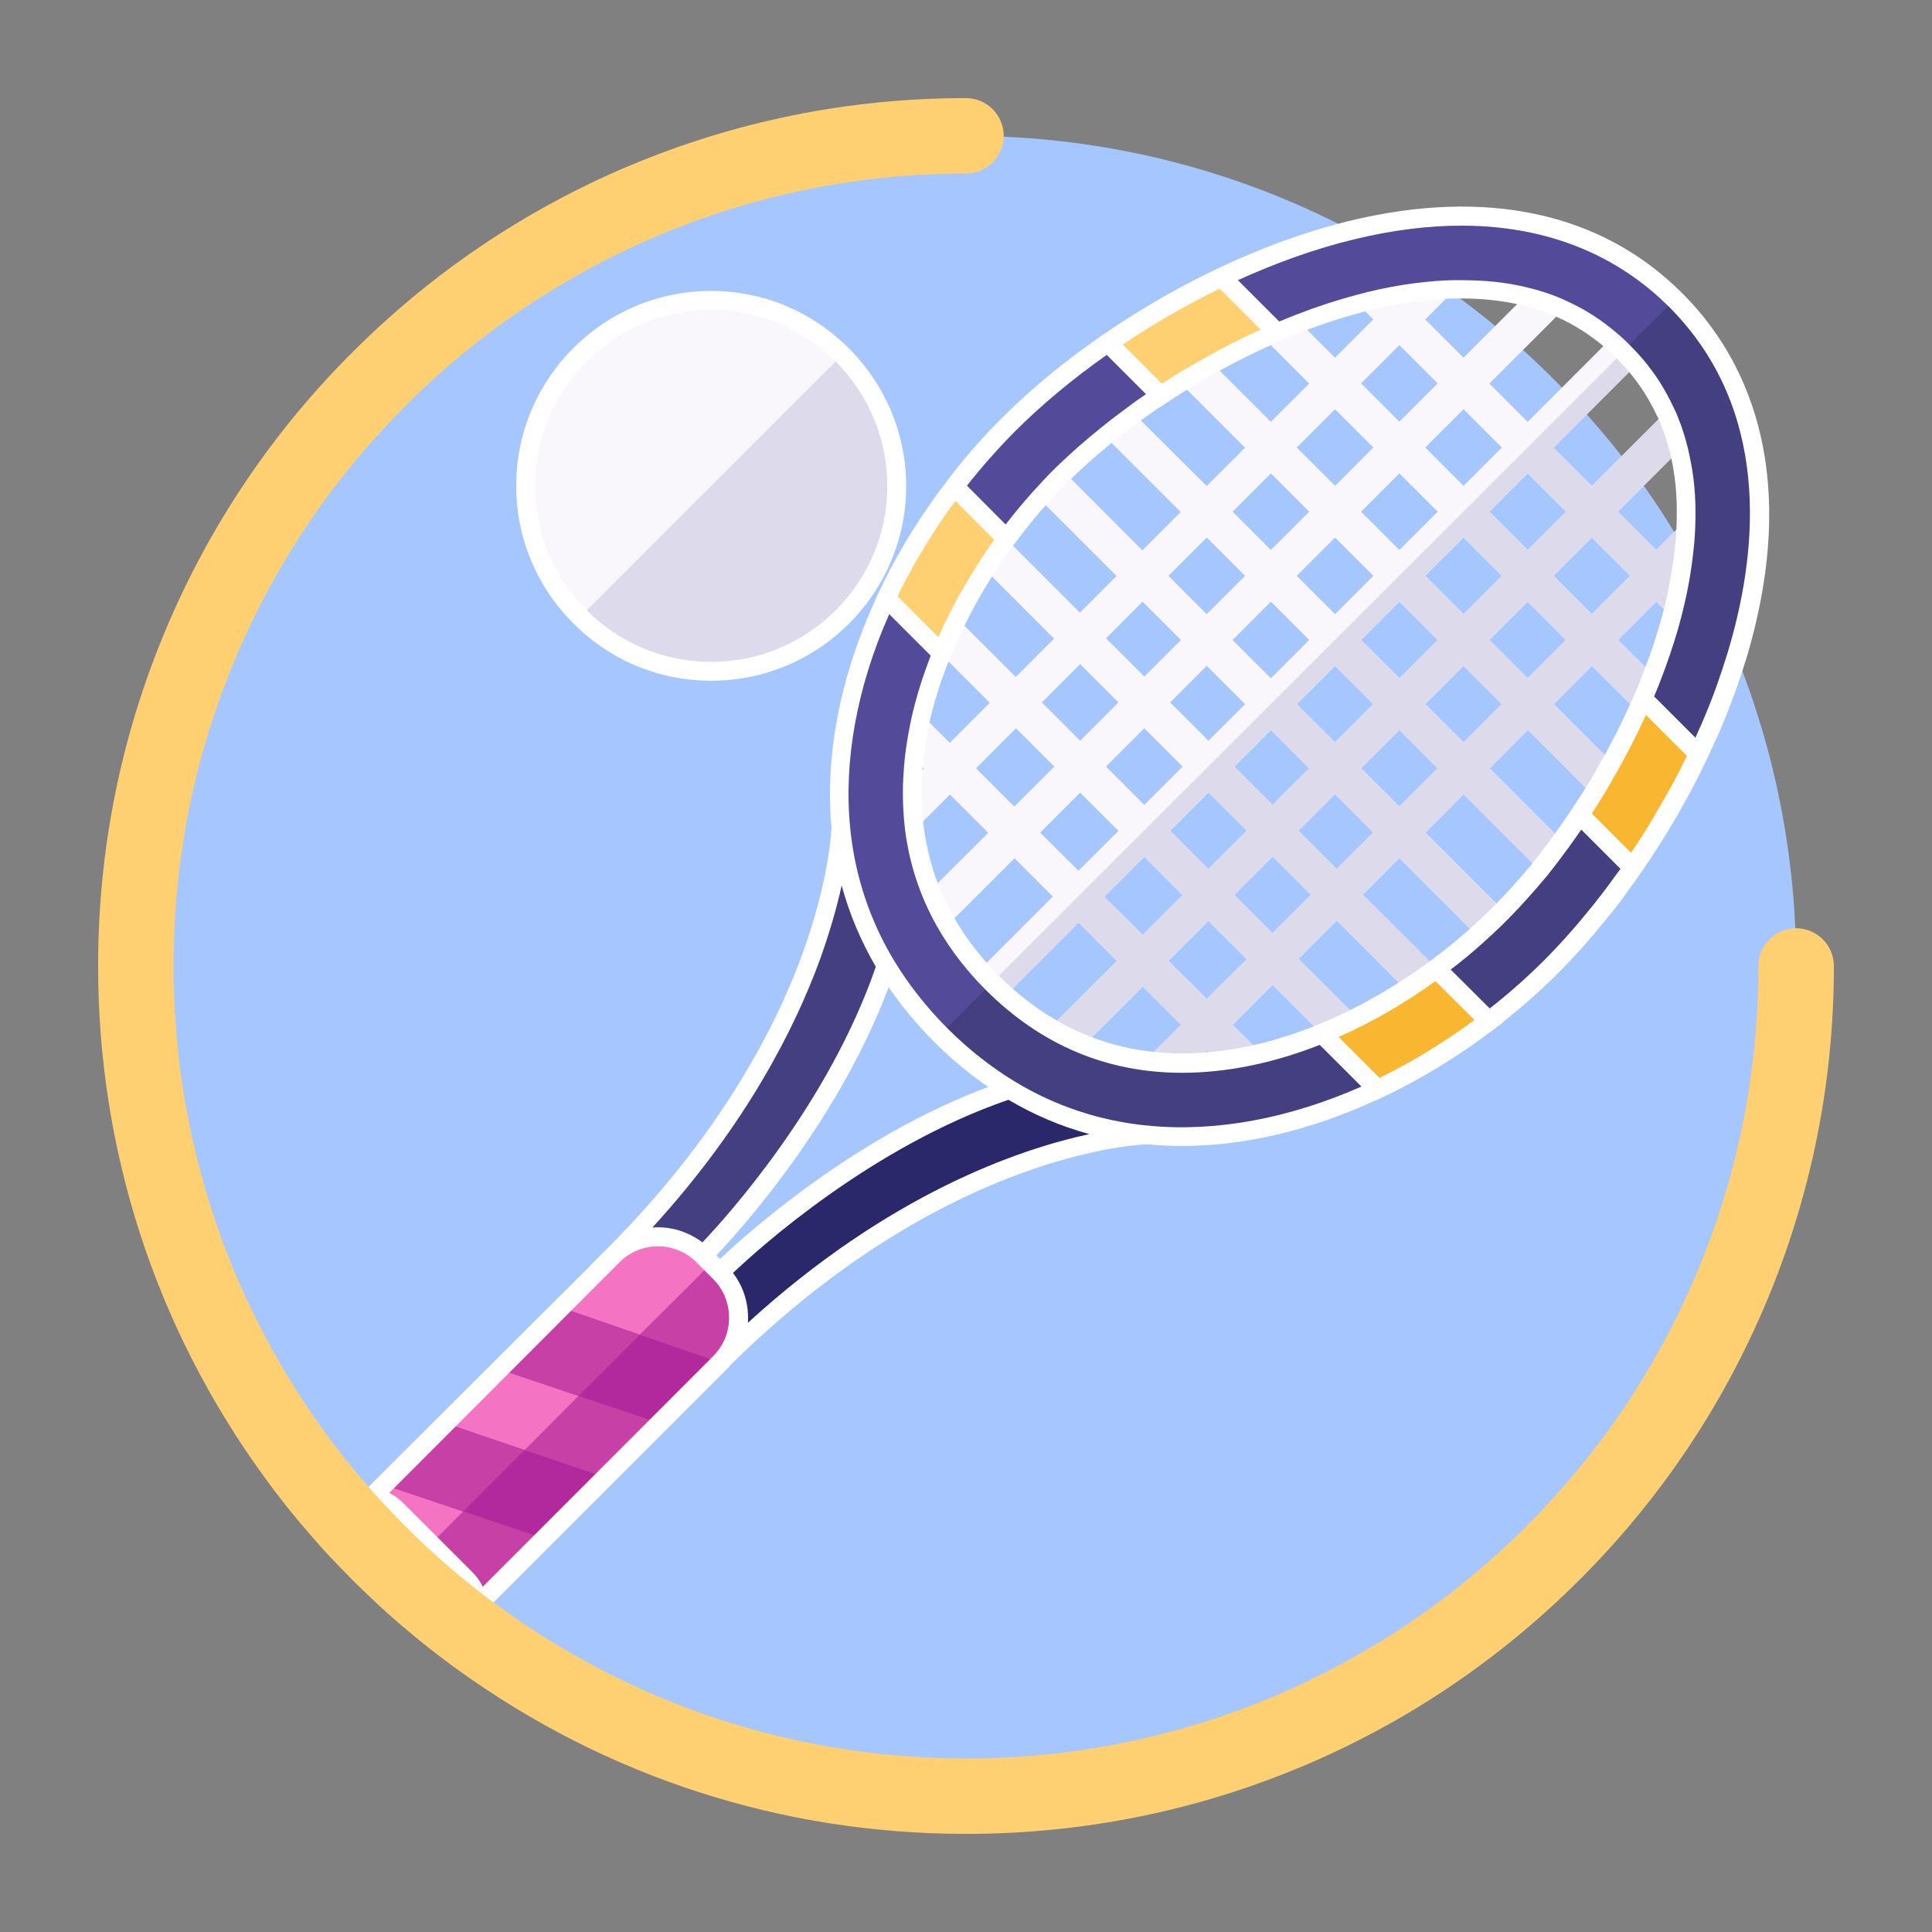 <?xml version="1.0" encoding="utf-8"?>
<!-- Generator: Adobe Illustrator 24.0.0, SVG Export Plug-In . SVG Version: 6.00 Build 0)  -->
<svg version="1.1" id="Capa_1" xmlns="http://www.w3.org/2000/svg" xmlns:xlink="http://www.w3.org/1999/xlink" x="0px" y="0px"
	 viewBox="0 0 1024 1024" style="enable-background:new 0 0 1024 1024;" xml:space="preserve">
<rect x="0" y="0" width="1024" height="1024" fill="#808080" stroke="none"/>
<style type="text/css">
	.st0{fill:#A5C6FF;}
	.st1{fill-rule:evenodd;clip-rule:evenodd;fill:#F9F7FC;}
	.st2{fill-rule:evenodd;clip-rule:evenodd;fill:#DCDAEB;}
	.st3{fill:#443F80;}
	.st4{fill:#2A286B;}
	.st5{fill:#C640A6;}
	.st6{fill:#F473C3;}
	.st7{fill:#B2299E;}
	.st8{fill:#534A9A;}
	.st9{fill:#FFD071;}
	.st10{fill:#F9B630;}
	.st11{fill:#F9F7FC;}
	.st12{fill:#DCDAEB;}
	.st13{fill:#FFFFFF;}
</style>
<g>
	<path class="st0" d="M952,512c0,243-197,440-440,440c-96.2,0-185.1-30.8-257.5-83.2c-1.4-1-2.8-2-4.2-3c-3.8-2.8-7.6-5.7-11.4-8.7
		c-9.1-7.2-18-14.8-26.6-22.8l0,0c-3.8-3.6-7.6-7.2-11.3-10.9c-3.9-3.9-7.7-7.9-11.5-11.9s-7.5-8.2-11.1-12.4
		c-8.1-9.3-15.7-19-22.9-28.9C103,697.6,72,608.4,72,512C72,269,269,72,512,72c73.5,0,142.8,18,203.7,49.9c0,0,0.1,0,0.1,0.1
		c17.8,9.3,35,19.8,51.3,31.4c0.1,0,0.1,0.1,0.2,0.1c0.8,0.5,1.5,1.1,2.3,1.6c7.8,5.6,15.5,11.5,22.9,17.7c5,4.1,9.9,8.4,14.7,12.7
		c5.6,5,11,10.2,16.3,15.5c1.5,1.5,2.9,2.9,4.3,4.4c2.2,2.3,4.4,4.6,6.6,6.9c2.2,2.4,4.5,4.8,6.6,7.3c6.4,7.2,12.5,14.5,18.5,22.1
		c4,5.1,7.9,10.4,11.7,15.7c5.7,8,11,16.1,16.1,24.5c1.8,3,3.6,5.9,5.3,8.9v0.1c0,0,0,0.1,0.1,0.1c3.5,6.1,7,12.3,10.2,18.6
		c6.4,12.3,12.2,25,17.4,37.9l0,0C940.8,398.5,952,454,952,512z"/>
	<g>
		<g>
			<path class="st1" d="M377,355.8c-27.1,0-51.7-11-69.5-28.8s-28.9-42.4-28.9-69.5c0-54.1,44.2-98.3,98.3-98.3
				c27.1,0,51.7,11.1,69.5,28.9s28.8,42.4,28.9,69.5C475.3,311.6,431.2,355.8,377,355.8z"/>
		</g>
		<path class="st2" d="M377,355.8c-27.1,0-51.7-11-69.5-28.8l138.9-138.9c17.8,17.8,28.8,42.4,28.9,69.5
			C475.3,311.6,431.2,355.8,377,355.8z"/>
	</g>
	<g>
		<g>
			<g>
				<path class="st3" d="M445.5,438.4c0,0-2,108.4-120.6,227h47.8c0,0,68.2-67.4,97-153.5c0.6,1.1-5.9-55.2-5.9-55.2L445.5,438.4z"
					/>
				<path class="st4" d="M608.6,601.5c0,0-108.4,2-227,120.6v-47.8c0,0,67.4-68.2,153.5-97c-1.1-0.6,55.2,5.9,55.2,5.9L608.6,601.5z
					"/>
			</g>
			<path class="st5" d="M383.6,720.1c-0.6,0.7-1.2,1.4-1.9,2.1l-32.1,32.1l-28.8,28.8l-32.4,32.4l-32.3,32.3
				c-0.8,0.8-1.6,1.5-2.4,2.2l0,0c-4.3,3.6-9.4,5.9-14.7,7c-9.1-7.2-18-14.8-26.6-22.8l0,0c-3.8-3.6-7.6-7.2-11.3-10.9
				c-3.9-3.9-7.7-7.9-11.5-11.9c0.7-6.4,3.2-12.6,7.4-17.8c0.7-0.9,1.5-1.7,2.3-2.5l4.1-4.1l32.6-32.6l28.6-28.6l60.3-60.3
				c13.1-13.2,34.6-13.2,47.8,0l9,9C394.1,687,394.8,706.9,383.6,720.1z"/>
			<path class="st6" d="M376.9,669.7l-37.8,37.7l-0.1,0.1l-32.4,32.4l0,0L278,768.6l0,0l-32.5,32.5l0,0l-17.1,17.1l-16,15.9
				c-3.8-3.6-7.6-7.2-11.3-10.9c-3.9-3.9-7.7-7.9-11.5-11.9c0.7-6.4,3.2-12.6,7.4-17.8c0.7-0.9,1.5-1.7,2.3-2.5l4.1-4.1l32.6-32.6
				l28.6-28.6l32.7-32.7l27.5-27.5l0.1-0.1c13.1-13.1,34.4-13.1,47.6,0l0.1,0.1L376.9,669.7z"/>
			<g>
				<polygon class="st7" points="203.4,786.9 288.4,815.5 320.9,783.1 236,754.3 				"/>
				<polygon class="st7" points="264.6,725.7 349.6,754.3 381.6,722.1 297.3,693 				"/>
			</g>
			<g>
				<polygon class="st5" points="236,754.3 203.4,786.9 245.5,801.1 278,768.6 				"/>
				<polygon class="st5" points="297.3,693 264.6,725.7 306.7,739.9 339.1,707.5 				"/>
			</g>
			<path class="st3" d="M253.9,853.3c0,0.4,0,0.8,0,1.1c0,0.4,0,0.8-0.1,1.1c-0.1,1.5-0.4,3-0.9,4.4c-0.1,0.4-0.2,0.7-0.3,1.1
				c-0.1,0.4-0.3,0.7-0.4,1.1c-0.5,1.2-1.1,2.5-1.9,3.6c-3.8-2.8-7.6-5.7-11.4-8.7c-9.1-7.2-18-14.8-26.6-22.8l0,0
				c-3.8-3.6-7.6-7.2-11.3-10.9c-3.9-3.9-7.7-7.9-11.5-11.9s-7.5-8.2-11.1-12.4c5.2-4.6,12-6.4,18.5-5.5c4.8,0.7,9.5,2.9,13.2,6.6
				l18.1,18.1L247,837c3.6,3.6,5.8,8.3,6.5,13c0.1,0.8,0.2,1.5,0.2,2.3C253.9,852.7,253.9,853,253.9,853.3z"/>
			<path class="st8" d="M893.7,164.8c-1.8-2-3.8-4.1-5.7-6l-0.1-0.1c-46.4-46.3-109.7-51.9-172-36.7
				c-70.4,17.2-139.5,61.1-181.5,103.2c-53.3,53.3-96.6,135.3-88.8,214c2.5,25,10.1,49.6,24.2,72.9c7.6,12.5,17.1,24.7,28.6,36.3
				l0.1,0.1c11.7,11.7,24,21.3,36.6,28.9c23.4,14.2,48.2,21.8,73.4,24.2c41.2,4,83.3-6.1,121.7-24.3c21-9.9,40.9-22.3,59-36.1
				c11.7-9,22.7-18.6,32.6-28.5c8.4-8.4,16.9-17.9,25.3-28.3c1.7-2.1,3.3-4.2,5-6.3l0,0c2.3-2.9,4.5-5.9,6.7-9
				c2.2-3,4.4-6.1,6.5-9.2c5.2-7.6,10.3-15.5,15.2-23.7c1.5-2.5,3-5,4.4-7.5l0,0c2.2-3.8,4.3-7.6,6.4-11.5c2.8-5.2,5.5-10.5,8-15.8
				c0.3-0.6,0.6-1.2,0.8-1.7c0-0.1,0.1-0.2,0.1-0.2c0.3-0.7,0.6-1.4,1-2c0.6-1.3,1.2-2.7,1.8-4l0,0c0.6-1.3,1.2-2.7,1.8-4
				c0.6-1.4,1.2-2.7,1.8-4.1c2.9-6.8,5.7-13.7,8.1-20.6l0,0c2-5.6,3.9-11.2,5.6-16.8C940.1,282.8,938.8,214.9,893.7,164.8z
				 M796.7,482.6c-0.6,0.6-1.2,1.3-1.9,1.9c-0.2,0.2-0.4,0.4-0.6,0.6c-0.6,0.6-1.2,1.2-1.8,1.8c-3.1,3-6.3,6.1-9.7,9.1
				c-38.6,34.4-96.6,67.5-156.3,67.5c-38.5,0-72.3-14.3-100.5-42.5l-0.1-0.1c-23.4-23.4-37.1-50.6-41.1-81
				c-1.1-8.5-1.5-17.4-1.1-26.4c0.2-3.8,0.5-7.7,0.9-11.6c0.6-5.1,1.4-10.2,2.4-15.5c0.5-2.6,1.1-5.2,1.7-7.8
				c2.6-10.6,6.1-21.3,10.4-32c0-0.1,0.1-0.2,0.1-0.3c2.5-6.2,5.4-12.5,8.5-18.6c2.1-4.1,4.3-8.3,6.6-12.3c0.7-1.3,1.4-2.5,2.2-3.8
				c0.7-1.2,1.4-2.3,2.1-3.5c0.9-1.5,1.8-3,2.7-4.4c0.4-0.6,0.8-1.2,1.1-1.8c0.3-0.4,0.5-0.8,0.8-1.2c1.7-2.6,3.4-5.1,5.1-7.7
				c0.8-1.2,1.7-2.4,2.6-3.6c0-0.1,0.1-0.1,0.1-0.2c0.8-1.1,1.6-2.3,2.5-3.4c0,0,0-0.1,0.1-0.1c5.5-7.4,11.3-14.6,17.4-21.4
				c3.5-3.9,7.1-7.8,10.8-11.5c0.8-0.8,1.7-1.7,2.6-2.5c6.6-6.4,13.8-12.8,21.5-19c5-4,10.1-8,15.5-11.9c4.5-3.3,9.1-6.5,13.8-9.6
				c3.5-2.3,7-4.6,10.6-6.8c5.6-3.5,11.4-6.9,17.3-10.1c8.8-4.9,17.8-9.4,27-13.6c2.2-1,4.5-2,6.7-3c4.2-1.8,8.4-3.5,12.6-5.1
				c10.1-3.9,20.4-7.3,30.6-10c16-4.3,31.9-6.9,47.2-7.6c1.3-0.1,2.7-0.1,4-0.1c1.2,0,2.4,0,3.5,0c12,0,23.1,1.2,33.4,3.7
				c7.2,1.7,14,4,20.4,7c8.9,4.1,17.2,9.3,24.8,15.8c2.4,2,4.8,4.2,7,6.5l0.1,0.1c2.3,2.3,4.5,4.7,6.6,7.1
				c6.5,7.6,11.7,15.9,15.8,24.8c0.5,1,0.9,2,1.4,3.1c0.7,1.7,1.3,3.3,2,5c0.2,0.4,0.3,0.8,0.5,1.3c0.2,0.7,0.5,1.3,0.7,2
				c1,2.9,1.8,5.9,2.6,9c0.9,3.8,1.7,7.7,2.3,11.6c1.2,8.1,1.7,16.5,1.5,25.2c-0.1,5-0.4,10.1-1,15.4c-1.2,11.5-3.4,23.5-6.7,36
				c-0.5,1.8-1,3.6-1.5,5.4c-2.4,8.3-5.2,16.7-8.5,25.2c-2.5,6.4-5.2,12.9-8.2,19.3c-4.1,9-8.7,18.1-13.6,27
				c-3.2,5.8-6.6,11.6-10.1,17.3c-5.2,8.3-10.6,16.5-16.3,24.3c-3.9,5.3-7.9,10.6-11.9,15.6C809.6,468.7,803.2,476,796.7,482.6z"/>
			<path class="st9" d="M505.8,257.9c-13.8,18-26.1,37.9-36.1,59l29.5,29.5c8.5-20.8,20.2-41.6,34.3-60.7L505.8,257.9z"/>
			<path class="st3" d="M821.7,512.6c-79.4,79.4-222.4,136.7-323.3,35.8l-0.1-0.1l27.5-27.5l0.1,0.1c28.2,28.2,62,42.5,100.5,42.5
				l0,0c65.9,0,129.9-40.5,167.8-78.4c39.4-39.4,74.8-99.4,90.1-152.8c8.7-30.2,11.3-57.7,7.7-82c-3.7-25.5-14.1-46.5-31.6-64
				l-0.1-0.1l27.5-27.5l0.1,0.1C986.9,257.7,901.1,433.2,821.7,512.6z"/>
			<path class="st10" d="M761.4,513.5c-17.9,13.2-38.5,25.4-60.6,34.4l29.5,29.5c21-9.9,40.9-22.3,59-36.1L761.4,513.5z"/>
			<path class="st9" d="M647.5,146.9c-21.3,10.2-41.7,22.1-60.2,34.9l28,28c19.1-12.7,40-24.2,61.6-33.5L647.5,146.9z"/>
			<path class="st10" d="M900.2,399.7l-29.4-29.4c-9.1,21-20.5,42-33.5,61.6l28,28C878.1,441.4,890.1,421,900.2,399.7z"/>
			<path class="st4" d="M253.9,853.3c0,0.4,0,0.8,0,1.1c0,0.4,0,0.8-0.1,1.1c-0.1,1.5-0.4,3-0.9,4.4c-0.1,0.4-0.2,0.7-0.3,1.1
				c-0.1,0.4-0.3,0.7-0.4,1.1c-0.5,1.2-1.1,2.5-1.9,3.6c-3.8-2.8-7.6-5.7-11.4-8.7c-9.1-7.2-18-14.8-26.6-22.8l16-16l18.7,18.7
				c3.7,3.7,5.9,8.3,6.6,13.1c0.1,0.8,0.2,1.5,0.2,2.3C253.9,852.7,253.9,853,253.9,853.3z"/>
		</g>
		<path class="st11" d="M893.6,275.7l-15.8,15.8l-20.3-20.3l13.6-13.6l18.7-18.7l0,0l0.2-0.2c-1.7-7.2-4.1-14-7-20.4l-0.2,0.2
			L859.3,242l-15.6,15.6l-20.3-20.3l43.6-43.6l0,0l0.1-0.1c-2.1-2.4-4.3-4.8-6.6-7.1l-0.1-0.1c-0.1,0-0.1-0.1-0.2-0.1
			c-2.2-2.2-4.5-4.3-6.8-6.4l-43.7,43.7l-20.3-20.3l17.6-17.6l21.6-21.6c-6.5-2.9-13.3-5.3-20.4-7l-0.1,0.1L792.3,173l-16.6,16.6
			l-20.3-20.3l15.8-15.8l0.1-0.1c-1.4,0-2.9,0.1-4.3,0.2c-15.3,0.7-31.2,3.3-47.2,7.6l8.1,8.1l-20.3,20.3l-18.3-18.3l-0.1-0.1
			c-4.2,1.6-8.4,3.3-12.6,5.1c-2.3,1-4.5,2-6.7,3l24,24l-20.3,20.3l-30.5-30.5l-0.2-0.2c-5.9,3.3-11.7,6.6-17.3,10.1l0.1,0.1
			l34.2,34.2l-20.3,20.3l-38.3-38.1l-0.1-0.1c-5.4,3.9-10.6,7.9-15.5,11.9l40.1,40.1l-20.3,20.3l-41.2-41.3l-0.1-0.1l-2.5,2.5
			c-3.7,3.7-7.4,7.6-10.9,11.5l41,41l-19.4,19.4l-38.9-38.9l-0.1-0.1l-0.1,0.1c-3.9,5.3-7.7,10.6-11.1,16.2l0.1,0.1l0,0l36.4,36.4
			l-20.3,20.3l-30.9-30.9c-3,6.2-5.9,12.4-8.5,18.6c0,0.1-0.1,0.2-0.1,0.3l0.1,0.1l25.6,25.6l-21.2,21.2l-15-15
			c-0.6,2.6-1.2,5.2-1.7,7.8c-1.1,5.2-1.9,10.4-2.4,15.5l0.1,0.1l5.3,5.3l-6.3,6.3c-0.4,9,0,17.8,1.1,26.4l19-19l20.3,20.3
			L493.1,472c2.5,6.3,5.5,12.4,9.1,18.4l35.5-35.5l20.3,20.3l-38.7,38.7c2.1,2.3,4.3,4.7,6.5,6.9l0.1,0.1c0.6,0.6,1.2,1.2,1.9,1.8
			c1.6,1.5,3.2,3,4.9,4.5c0.1,0.1,0.3,0.2,0.4,0.4l38.6-38.6l20.3,20.3l-35.5,35.4c5.9,3.5,12.1,6.5,18.4,9l30.8-30.8l20.3,20.3
			l-19,18.9c2.3,0.3,4.6,0.6,6.9,0.8c0.6,0,1.2,0.1,1.8,0.1s1.2,0.1,1.8,0.1c0.9,0,1.8,0.1,2.8,0.1c0.4,0,0.8,0,1.2,0
			c0.8,0,1.5,0,2.3,0.1c0.9,0,1.7,0,2.6,0c2.3,0,4.6,0,6.9-0.1l0.1-0.1l6.2-6.2l5.4,5.4l0,0c7.9-0.9,15.6-2.3,23.3-4.1v-0.1
			l-15-14.9l21.2-21.2l25.8,25.8c6.4-2.6,12.7-5.5,18.9-8.6v-0.1l-31-30.9l20.3-20.3l36.5,36.5l0,0c5.6-3.6,11-7.4,16.3-11.2v-0.1
			l-39-38.9l19.4-19.4l40.9,41l0.1,0.1c3.4-3,6.6-6.1,9.7-9.1c0.6-0.6,1.2-1.2,1.8-1.8c0.2-0.2,0.4-0.4,0.6-0.6
			c0.6-0.6,1.3-1.3,1.9-1.9l0,0l0,0l-41.2-41.2l20.3-20.3l40.1,40.1c4.1-5,8-10.2,11.9-15.6l-38.3-38.3l20.3-20.3l34.2,34.2h0.1
			c3.5-5.7,6.9-11.5,10.1-17.3l0,0h-0.1l-30.6-30.6l20.3-20.3l23.9,23.9l0.1,0.1l0,0c3-6.4,5.7-12.9,8.2-19.3l0,0l-0.1-0.1
			l-18.3-18.3l20.3-20.3l8.1,8.1c3.4-12.4,5.6-24.4,6.8-35.9c0.6-5.3,0.9-10.5,1-15.6L893.6,275.7z M830,271.2l-20.3,20.3
			l-20.3-20.3l20.3-20.3L830,271.2z M654.2,406.3l19.4-19.4l20.3,20.3l-19.4,19.4L654.2,406.3z M660.8,440.3l-20.3,20.3l-20.3-20.3
			l20.3-20.3L660.8,440.3z M687.3,373.2l20.3-20.3l20.3,20.3l-20.3,20.3L687.3,373.2z M721.4,339.2l20.3-20.3l20.3,20.3l-20.3,20.3
			L721.4,339.2z M755.4,305.2l20.3-20.3l20.3,20.3l-20.3,20.3L755.4,305.2z M796,237.2l-20.3,20.3l-20.3-20.3l20.3-20.3L796,237.2z
			 M620.2,372.3l19.4-19.4l20.3,20.3l-19.4,19.4L620.2,372.3z M626.8,406.3l-20.3,20.3l-20.3-20.3l20.3-20.3L626.8,406.3z
			 M653.3,339.2l20.3-20.3l20.3,20.3l-20.3,20.3L653.3,339.2z M687.3,305.2l20.3-20.3l20.3,20.3l-20.3,20.3L687.3,305.2z
			 M721.4,271.2l20.3-20.3l20.3,20.3l-20.3,20.3L721.4,271.2z M741.7,182.9l20.3,20.3l-20.3,20.3l-20.3-20.3L741.7,182.9z
			 M707.6,216.9l20.3,20.3l-20.3,20.3l-20.3-20.3L707.6,216.9z M673.6,250.9l20.3,20.3l-20.3,20.3l-20.3-20.3L673.6,250.9z
			 M639.6,284.9l20.3,20.3l-20.3,20.3l-20.3-20.3L639.6,284.9z M605.6,318.9l20.3,20.3l-19.4,19.4l-20.3-20.3L605.6,318.9z
			 M572.5,352l20.3,20.3l-20.3,20.3l-20.3-20.3L572.5,352z M537.6,427.5l-20.3-20.3l21.2-21.2l20.3,20.3L537.6,427.5z M551.3,441.3
			l21.2-21.2l20.3,20.3l-21.2,21.1L551.3,441.3z M585.3,475.3l21.2-21.2l20.3,20.3l-21.2,21.1L585.3,475.3z M639.6,529.5l-20.3-20.2
			l21.2-21.2l20.3,20.3L639.6,529.5z M674.5,494.6l-20.3-20.3l20.3-20.3l20.3,20.3L674.5,494.6z M708.5,460.6l-20.3-20.3l19.4-19.4
			l20.3,20.3L708.5,460.6z M741.7,427.5l-20.3-20.3l20.3-20.3l20.3,20.3L741.7,427.5z M775.7,393.5l-20.3-20.3l20.3-20.3l20.3,20.3
			L775.7,393.5z M809.7,359.5l-20.3-20.3l20.3-20.3l20.3,20.3L809.7,359.5z M843.7,325.5l-20.3-20.3l20.3-20.3l20.3,20.3
			L843.7,325.5z"/>
		<path class="st12" d="M893.6,275.7l-15.8,15.8l-20.3-20.3l13.6-13.6l18.7-18.7l0,0l0.2-0.2c-1.7-7.2-4.1-14-7-20.4l-0.2,0.2
			L859.3,242l-15.6,15.6l-20.3-20.3l43.6-43.6l0,0l0.1-0.1c-2.1-2.4-4.3-4.8-6.6-7.1l-0.1-0.1h-0.1v0.1l-26.1,26.1L525.8,520.8
			l0.1,0.1c0.6,0.6,1.2,1.2,1.9,1.8c1.6,1.5,3.2,3,4.9,4.5c0.1,0.1,0.3,0.2,0.4,0.4l38.6-38.6l20.3,20.3l-35.5,35.4
			c5.9,3.5,12.1,6.5,18.4,9l30.8-30.8l20.3,20.3l-19,18.9c2.3,0.3,4.6,0.6,6.9,0.8c0.6,0,1.2,0.1,1.8,0.1s1.2,0.1,1.8,0.1
			c0.9,0,1.8,0.1,2.8,0.1c0.4,0,0.8,0,1.2,0c0.8,0,1.5,0,2.3,0.1c0.9,0,1.7,0,2.6,0c2.3,0,4.6,0,6.9-0.1l0.1-0.1l6.2-6.2l5.4,5.4
			l0,0c7.9-0.9,15.6-2.3,23.3-4.1v-0.1l-15-14.9l21.2-21.2l25.8,25.8c6.4-2.6,12.7-5.5,18.9-8.6v-0.1l-31-30.9l20.3-20.3l36.5,36.5
			l0,0c5.6-3.6,11-7.4,16.3-11.2v-0.1l-39-38.9l19.4-19.4l40.9,41l0.1,0.1c3.4-3,6.6-6.1,9.7-9.1c0.6-0.6,1.2-1.2,1.8-1.8
			c0.2-0.2,0.4-0.4,0.6-0.6c0.6-0.6,1.3-1.3,1.9-1.9l0,0l0,0l-41.2-41.2l20.3-20.3l40.1,40.1c4.1-5,8-10.2,11.9-15.6l-38.3-38.3
			l20.3-20.3l34.2,34.2h0.1c3.5-5.7,6.9-11.5,10.1-17.3l0,0h-0.1l-30.6-30.6l20.3-20.3l23.9,23.9l0.1,0.1l0,0
			c3-6.4,5.7-12.9,8.2-19.3l0,0l-0.1-0.1l-18.3-18.3l20.3-20.3l8.1,8.1c3.4-12.4,5.6-24.4,6.8-35.9c0.6-5.3,0.9-10.5,1-15.6
			L893.6,275.7z M809.7,250.9l20.3,20.3l-20.3,20.3l-20.3-20.3L809.7,250.9z M775.7,284.9l20.3,20.3l-20.3,20.3l-20.3-20.3
			L775.7,284.9z M741.7,318.9l20.3,20.3l-20.3,20.3l-20.3-20.3L741.7,318.9z M707.6,352.9l20.3,20.3l-20.3,20.3l-20.3-20.3
			L707.6,352.9z M673.6,386.9l20.3,20.3l-19.4,19.4l-20.3-20.3L673.6,386.9z M640.5,420l20.3,20.3l-20.3,20.3l-20.3-20.3L640.5,420z
			 M585.3,475.3l21.2-21.2l20.3,20.3l-21.2,21.1L585.3,475.3z M639.6,529.5l-20.3-20.2l21.2-21.2l20.3,20.3L639.6,529.5z
			 M674.5,494.6l-20.3-20.3l20.3-20.3l20.3,20.3L674.5,494.6z M708.5,460.6l-20.3-20.3l19.4-19.4l20.3,20.3L708.5,460.6z
			 M741.7,427.5l-20.3-20.3l20.3-20.3l20.3,20.3L741.7,427.5z M775.7,393.5l-20.3-20.3l20.3-20.3l20.3,20.3L775.7,393.5z
			 M809.7,359.5l-20.3-20.3l20.3-20.3l20.3,20.3L809.7,359.5z M843.7,325.5l-20.3-20.3l20.3-20.3l20.3,20.3L843.7,325.5z"/>
	</g>
</g>
<g>
	<g>
		<path class="st13" d="M377,360.8c57,0,103.3-46.3,103.3-103.2c-0.1-27.6-10.9-53.5-30.4-73c-19.6-19.6-45.5-30.4-73-30.4
			c-57,0-103.3,46.3-103.3,103.3c0,27.5,10.8,53.5,30.4,73C323.5,350.1,349.4,360.8,377,360.8z M376.9,164.2
			c24.8,0,48.3,9.7,66,27.4c17.6,17.6,27.3,41,27.4,66c0,51.4-41.9,93.2-93.3,93.2c-24.9,0-48.3-9.7-66-27.3
			c-17.7-17.7-27.4-41.1-27.4-66C283.6,206.1,325.5,164.2,376.9,164.2z"/>
		<path class="st13" d="M897.4,161.5c-1.8-2-3.9-4.2-5.9-6.2l-0.1-0.1c-42.7-42.6-103.8-55.8-176.7-38c-33.4,8.2-68.9,23-102.7,42.8
			c-30.8,18.1-58.9,39.4-81.1,61.7c-9,9-17.6,18.6-25.5,28.7l0,0l-3.1,4.1c-3.7,4.8-7.3,9.7-10.7,14.7c-0.1,0.2-0.2,0.4-0.4,0.5
			c-1.4,2.1-2.8,4.2-4.2,6.3c-0.4,0.7-0.9,1.3-1.3,2c-1,1.6-2.1,3.2-3.1,4.9c-0.5,0.9-1.1,1.8-1.6,2.6c-0.9,1.4-1.7,2.8-2.5,4.3
			c-0.6,1-1.2,2.1-1.8,3.1c-0.7,1.2-1.4,2.4-2,3.6c-0.7,1.3-1.4,2.5-2.1,3.8c-0.3,0.6-0.6,1.2-0.9,1.8c-2.2,4.2-4.4,8.5-6.4,12.8
			l-1.5,3.2l0.1,0.1c-0.4,0.9-0.8,1.8-1.2,2.6c-17.8,39.9-25.4,80.6-22,117.7c0,0.4-0.8,27.2-15.7,67.9
			c-13.8,37.7-43,95.2-103.4,155.6l-8.5,8.5h0.1L195.8,787.6c-0.2,0.2-0.5,0.5-0.7,0.8c-7.3-0.4-14.5,2.1-19.9,6.9l-3.7,3.3l3.2,3.7
			c4.3,5.1,7.9,9.1,11.3,12.6c3.8,4,7.6,8,11.6,12c3.7,3.7,7.6,7.4,11.3,10.9l0.1,0.1c8.5,7.9,17.5,15.6,26.9,23.1
			c3.8,3,7.7,6,11.5,8.8l4.1,3l3-4.1c1.1-1.6,1.9-3.3,2.5-4.6l0.1-0.3l0-0.2c0.1-0.3,0.3-0.7,0.4-1.3c0-0.1,0.1-0.3,0.1-0.4
			c0-0.2,0.1-0.3,0.1-0.5c0.6-1.6,0.9-3.3,1.1-5.1c0.1-0.7,0.1-1.4,0.1-1.9v-1.1c0-0.3,0-0.7-0.1-1.2c0.3-0.3,0.5-0.5,0.8-0.8
			l125.6-125.6c0.7-0.7,1.3-1.4,1.9-2.1c109.2-108,208-116.5,220.6-117.1c0.1,0,0.2,0,0.3,0c6.1,0.6,12.2,0.9,18.4,0.9
			c33,0,68.1-8.2,102.7-24.2l0.1,0.1l3.2-1.5c20.6-9.7,40.7-22,59.9-36.6l4.6-3.5l-0.1-0.1c10.3-8.2,19.9-16.7,28.6-25.4
			c8.6-8.6,17.2-18.2,25.7-28.7c0.9-1.1,1.7-2.2,2.6-3.2c0.8-1,1.6-2,2.5-3.1c2.1-2.6,4.3-5.5,6.8-9.2c1.1-1.5,2.1-3,3.2-4.4l0,0
			l0.5-0.7c1-1.5,2-2.9,3-4.3c0,0,0.1-0.1,0.1-0.1c13.5-19.5,25.4-40,35.2-60.8l1.5-3.2l0,0c0.2-0.4,0.3-0.7,0.5-1.1
			c0.3-0.7,0.6-1.3,0.9-1.9c0.3-0.7,0.6-1.4,0.9-2.1c0.3-0.7,0.6-1.3,0.9-1.9l0.1-0.1c0.3-0.7,0.6-1.3,0.9-2
			c0.3-0.7,0.6-1.4,0.9-2.1c3.5-8.2,6.1-14.9,8.2-20.9c2.3-6.3,4.1-11.9,5.7-17C954.6,252.3,926.3,193.6,897.4,161.5z M886.9,414.8
			c-2.3,4.2-4.3,7.9-6.4,11.4c-1.4,2.4-2.9,4.9-4.3,7.4c-3.6,6.1-7.5,12.2-11.7,18.4l-20.8-20.8c0.6-0.9,1.1-1.8,1.7-2.7
			c0.5-0.8,1-1.6,1.6-2.5c0.3-0.5,0.6-1,0.9-1.5c0.2-0.2,0.3-0.5,0.5-0.7c0.8-1.3,1.5-2.5,2.3-3.8c1-1.7,2-3.4,3-5.1c0,0,0,0,0,0
			c6.9-11.8,13.1-23.8,18.7-36l21.7,21.7C891.9,405.2,889.5,410,886.9,414.8z M867.7,364.9l-1.5,3.4c-0.9,2.1-1.8,4.2-2.8,6.2
			c-0.1,0.1-0.1,0.3-0.2,0.4c-0.9,2.1-1.9,4.2-2.9,6.3c-0.1,0.1-0.1,0.3-0.2,0.4c-1,2.2-2.1,4.3-3.2,6.5c0,0,0,0,0,0
			c-2.2,4.4-4.6,8.9-7.1,13.4c-0.1,0.1-0.1,0.2-0.2,0.3c-1.4,2.4-2.8,4.9-4.2,7.5c-0.5,0.8-0.9,1.6-1.4,2.4
			c-0.8,1.3-1.5,2.6-2.3,3.8c-1.1,1.8-2.2,3.5-3.3,5.3c-0.6,0.9-1.1,1.8-1.7,2.6c-0.9,1.4-1.8,2.9-2.8,4.3
			c-3.6,5.5-7,10.4-10.2,14.8c-4.4,6-8.3,11.1-11.7,15.4c-7.3,8.7-13.3,15.4-18.9,21c-0.2,0.2-0.5,0.5-0.7,0.7
			c-0.3,0.4-0.7,0.7-0.9,0.9l-2.7,2.7c-3,2.9-6.1,5.9-9.4,8.8c-14.5,13-38.3,31.4-69,45.9c-28.8,13.5-57,20.4-83.9,20.4
			c-37.1,0-69.7-13.8-97-41.1l-0.1-0.1c-22.5-22.5-35.8-48.7-39.7-78.1c-1.1-8.4-1.4-17-1.1-25.5c0.2-3.8,0.5-7.6,0.9-11.3
			c0.6-4.9,1.3-9.8,2.3-15.1c0.5-2.5,1.1-5.1,1.6-7.6c2.1-8.4,4.8-17.1,8.1-25.8l2.3-5.7c7.9-19.3,18.7-38.8,31.4-56.5l0.6-0.7v0
			c0.6-0.8,1.1-1.6,1.7-2.4l0,0c0,0,0-0.1,0.1-0.1l0.8-0.9v-0.1c5.4-7.2,10.8-13.9,16.2-19.9c4.1-4.6,7.5-8.2,10.6-11.3
			c0.7-0.7,1.6-1.6,2.4-2.3l0.2-0.1c6.7-6.5,13.8-12.8,21.1-18.7c4.4-3.6,9.7-7.7,15.3-11.8c3.4-2.5,6.8-4.9,10.3-7.3l0.1,0.1
			l3.4-2.3c19.5-13,40-24.1,60.8-33.1l5.9-2.6c2.1-0.8,4.2-1.7,6.3-2.5c10.2-3.9,20.3-7.2,30.1-9.8c15.8-4.3,31.4-6.8,46.1-7.4
			l0.2,0c1.1-0.1,2.4-0.1,3.6-0.1h3.5c11.8,0,22.4,1.2,32.3,3.6c7,1.6,13.5,3.9,19.5,6.7c8.7,4,16.6,9.1,23.7,15.1
			c2.4,2,4.6,4.1,6.7,6.2l0.1,0.1c2,2,4.1,4.3,6.3,6.8c6,7,11.1,15,15.1,23.6l0.1,0.1c0.3,0.6,0.5,1.1,0.8,1.7
			c0.2,0.4,0.3,0.8,0.5,1.1c0.3,0.8,0.6,1.6,0.9,2.4c0.3,0.8,0.7,1.7,1,2.6l0.1,0.3c0,0.1,0.1,0.2,0.1,0.2c0.1,0.2,0.1,0.3,0.2,0.5
			c0.1,0.4,0.3,0.8,0.4,1.2c0.1,0.2,0.2,0.4,0.2,0.6l0.1,0.3c1,2.8,1.8,5.8,2.5,8.5c1,4,1.7,7.7,2.2,11.2c1.2,7.8,1.6,16,1.4,24.4
			c-0.1,5.2-0.4,10.1-1,15c-1.2,11.4-3.4,23.3-6.5,35.2l-1.5,5.3c-2.4,8.5-5.3,16.8-8.4,24.8C870.1,359.1,868.9,362.1,867.7,364.9z
			 M731.2,571.3l-21.7-21.7c17.5-7.7,34.7-17.6,51.3-29.6l20.7,20.6C765.3,552.6,748.4,562.9,731.2,571.3z M477.8,311.7
			c0,0,0-0.1,0.1-0.1c0.9-1.8,1.9-3.7,2.9-5.5c0.3-0.5,0.5-1,0.8-1.5c0.8-1.4,1.6-2.8,2.3-4.3c0.5-0.8,0.9-1.7,1.4-2.5
			c0.6-1.1,1.3-2.3,2-3.4c0.6-1.1,1.3-2.1,1.9-3.2c0.6-0.9,1.1-1.8,1.7-2.8c0.8-1.2,1.5-2.5,2.3-3.7c0.5-0.8,1-1.5,1.5-2.3
			c0.9-1.4,1.8-2.7,2.7-4.1c0.4-0.6,0.8-1.2,1.2-1.8c1-1.5,2.1-3,3.1-4.5c0.3-0.4,0.6-0.9,0.9-1.3c1.2-1.7,2.4-3.3,3.6-4.9
			c0.1-0.1,0.2-0.2,0.2-0.3l20.6,20.7c0,0,0,0.1-0.1,0.1l-1,1.3v0c-0.6,0.9-1.3,1.7-1.9,2.7c-0.8,1.3-1.7,2.5-2.5,3.8
			c-0.8,1.3-1.7,2.5-2.5,3.8c-0.2,0.3-0.4,0.5-0.5,0.8c-0.1,0.1-0.1,0.2-0.2,0.3l-0.3,0.4l-0.2,0.4c-0.2,0.3-0.5,0.8-0.8,1.3
			c-0.9,1.4-1.8,3-2.7,4.5l-0.1,0.1c-0.3,0.6-0.7,1.1-1,1.7c-0.4,0.6-0.7,1.2-1.1,1.8c-0.9,1.4-1.6,2.6-2.3,3.9
			c-2.5,4.3-4.8,8.7-6.7,12.5c-2.1,4.1-4,8.1-5.7,12.1l-21.6-21.6C476.5,314.5,477.1,313.1,477.8,311.7z M667.9,174.8
			c-9.7,4.4-18.7,9-27.3,13.8c-5.8,3.2-11.7,6.6-17.5,10.2c-2.4,1.5-4.8,3-7.2,4.6l-20.8-20.8c16.3-10.9,33.5-20.9,51.4-29.6
			l21.7,21.7C668.1,174.7,668,174.7,667.9,174.8z M537.9,228.7c14.3-14.3,30.8-28,48.7-40.6l20.8,20.8c-3.1,2.1-6.1,4.2-9,6.4
			c-5.7,4.2-11.2,8.4-15.7,12.1c-7.5,6.1-14.9,12.5-21.8,19.2c-1,0.9-1.9,1.8-2.7,2.6c-3.3,3.3-6.7,7-11,11.7
			c-4.7,5.3-9.5,11-14.2,17.1l-20.5-20.6C520.4,247.4,528.9,237.8,537.9,228.7z M434.4,509.1c5.6-15.5,9.3-28.9,11.7-39.8
			c4.1,15.1,10.2,29.5,18.1,43.1c-24.9,72.4-78.3,131.8-91.9,146.1c-7.8-5.9-17.2-8.6-26.5-7.9C396.1,595.6,421.6,544,434.4,509.1z
			 M381.6,667.3l-1.9-1.9c13.7-14.5,64.9-71.6,91.3-142.2c6.9,10.1,14.9,19.7,23.9,28.8l0.1,0.1c9.1,9.1,18.7,17.1,28.8,24
			C453.1,602.4,396.1,653.6,381.6,667.3z M248.8,855.2c-0.1,1-0.2,1.9-0.5,2.8c-2.1-1.6-4.2-3.2-6.3-4.9c-9.2-7.3-18-14.8-26.3-22.6
			c-3.7-3.5-7.5-7.1-11.1-10.8c-3.9-3.9-7.7-7.9-11.4-11.8c-2.2-2.4-4.6-5-7.2-8c3.2-1.5,6.7-2,10.3-1.6c3.9,0.6,7.6,2.4,10.4,5.2
			l36.9,36.9c2.7,2.7,4.5,6.3,5.1,10.1l0,0.2c0.1,0.6,0.1,1,0.1,1.4v1.2l0.2,0.4L248.8,855.2z M255.9,841c-1.4-2.8-3.1-5.3-5.3-7.5
			l-36.9-36.9c-2.2-2.2-4.7-4-7.4-5.3L328.4,669l0.1-0.1c11.1-11.1,29.3-11.1,40.5,0l9.1,9.1c10.4,10.5,11.2,27.5,1.7,38.8l-0.2,0.2
			c-0.5,0.6-1,1.2-1.5,1.7L255.9,841z M396.4,701.1c0.6-9.3-2-18.8-7.9-26.4c14.3-13.6,73.6-66.9,146-91.8
			c13.5,8,27.9,14.1,42.9,18.2C539.3,609.3,470.9,633.1,396.4,701.1z M609.5,596.7l-0.2-0.1h-1.1c-25.3-2.5-49-10.4-70.4-23.4
			c-12.5-7.6-24.5-17-35.7-28.2l-0.1-0.1c-10.9-11-20.3-22.9-27.9-35.4c-13.1-21.6-21-45.4-23.5-70.8c-3.5-35.5,3.6-74.6,20.7-113.2
			l22,22c-3.9,10.1-7.1,20.1-9.5,30c-0.6,2.6-1.2,5.3-1.7,8c-1.1,5.6-1.9,10.8-2.5,15.9c-0.4,3.9-0.7,7.9-0.9,11.9
			c-0.4,9.1,0,18.3,1.1,27.3c4.2,31.6,18.5,59.8,42.5,83.9l0.1,0.1c29.2,29.2,64.2,44,104,44c23.6,0,48.2-5,73.1-14.8l22.1,22.1
			C683.3,592.8,644.7,600,609.5,596.7z M854.7,466.2c-2.5,3.5-4.6,6.3-6.5,8.7c-0.9,1.1-1.7,2.1-2.5,3.2c-0.8,1-1.6,2.1-2.5,3.1
			c-8.2,10.2-16.6,19.6-24.9,27.9c-8.7,8.7-18.4,17.3-28.7,25.4l-20.7-20.6c5.9-4.5,11.6-9.2,17.1-14.2c3.4-3,6.7-6.1,9.8-9.1
			l2.5-2.5c0.6-0.5,1.1-1.1,1.5-1.5c0.2-0.2,0.3-0.4,0.5-0.5l0,0c5.8-5.9,12-12.8,19.5-21.7l0.1-0.1c3.6-4.5,7.5-9.6,12-15.8
			c2-2.8,4.1-5.7,6.2-8.8l20.8,20.8C857.5,462.3,856.2,464.2,854.7,466.2z M915.5,346.5c-1.5,5-3.3,10.4-5.5,16.6
			c-2,5.8-4.6,12.3-8,20.3c-0.3,0.7-0.6,1.3-0.9,2c-0.3,0.7-0.6,1.3-0.9,2c-0.3,0.7-0.6,1.3-0.9,2c-0.2,0.5-0.5,1.1-0.7,1.6
			l-21.9-21.9c1.3-3,2.6-6.2,3.9-9.7c3.2-8.3,6.1-16.9,8.7-25.7l1.5-5.5c3.3-12.5,5.6-24.8,6.8-36.7c0.6-5.1,0.9-10.3,1-15.8
			c0.2-8.9-0.3-17.7-1.6-26.1c-0.6-3.8-1.4-7.7-2.4-12.1c-0.8-3-1.6-6.2-2.7-9.3c-0.1-0.4-0.3-0.9-0.4-1.3c-0.1-0.2-0.2-0.4-0.2-0.6
			l-0.2-0.5c0-0.1-0.1-0.2-0.1-0.3c-0.1-0.3-0.2-0.7-0.4-1.1c-0.3-0.8-0.6-1.5-0.9-2.3c-0.3-0.9-0.7-1.7-1-2.6l-0.1-0.2
			c-0.2-0.4-0.3-0.7-0.5-1.1c-0.3-0.7-0.6-1.4-1-2.1c-4.4-9.5-9.9-18.2-16.5-25.9c-2.4-2.8-4.7-5.2-6.8-7.3l0,0
			c-2.2-2.3-4.7-4.6-7.4-6.8c-7.7-6.6-16.4-12.2-25.9-16.5c-6.5-3.1-13.7-5.5-21.3-7.3c-10.6-2.6-22-3.8-34.6-3.8h-3.5
			c-1.3,0-2.8,0-4.3,0.1c-15.5,0.7-31.7,3.3-48.2,7.8c-10.1,2.7-20.6,6.1-31.1,10.2c-3.2,1.2-6.3,2.5-9.5,3.8l-21.9-21.9
			c20.5-9.3,41.2-16.7,61-21.5c21.3-5.2,40.4-7.4,57.6-7.4c53.6,0,88.5,21.7,109.7,42.8l0.1,0.1c1.9,1.9,3.8,3.9,5.5,5.8l0,0
			C939.2,222.9,931.1,295.4,915.5,346.5z"/>
	</g>
	<path class="st9" d="M512,972c-97.5,0-190.5-30.1-269.2-86.9l-4.2-3c-0.1-0.1-0.2-0.1-0.2-0.2c-4-2.9-8-6-11.9-9.1
		c-9.7-7.7-19.1-15.7-27.8-23.9c0,0-0.1-0.1-0.1-0.1c-3.8-3.6-7.8-7.4-11.7-11.3c-4.1-4.1-8-8.2-11.9-12.3
		c-3.5-3.7-7.2-7.9-11.7-13.1c-8-9.2-15.9-19.1-23.9-30.2C82.2,702.9,52,609.6,52,512c0-62.1,12.2-122.3,36.2-179.1
		c23.2-54.8,56.3-104,98.6-146.2c42.2-42.2,91.4-75.4,146.2-98.6C389.7,64.2,449.9,52,512,52c11,0,20,9,20,20s-9,20-20,20
		c-56.7,0-111.7,11.1-163.5,33c-50,21.2-94.9,51.4-133.5,90s-68.9,83.5-90,133.5C103.1,400.3,92,455.3,92,512
		c0,89.1,27.6,174.4,79.7,246.5c7.4,10.1,14.5,19.1,21.8,27.5c0,0,0.1,0.1,0.1,0.1c4.1,4.7,7.4,8.4,10.4,11.6
		c3.6,3.8,7.4,7.8,11.1,11.5c3.5,3.5,7.2,7,10.8,10.5c8,7.4,16.5,14.7,25.3,21.7c3.6,2.8,7.2,5.6,10.7,8.2l4.1,2.9
		c0,0,0.1,0,0.1,0.1C338,904.5,423,932,512,932c56.7,0,111.7-11.1,163.5-33c50-21.2,94.9-51.4,133.5-90
		c38.6-38.6,68.9-83.5,90-133.5c21.9-51.8,33-106.8,33-163.5c0-11,9-20,20-20s20,9,20,20c0,62.1-12.2,122.3-36.2,179.1
		c-23.2,54.8-56.3,104-98.6,146.2c-42.2,42.2-91.4,75.4-146.2,98.6C634.3,959.8,574.1,972,512,972z"/>
</g>
</svg>
